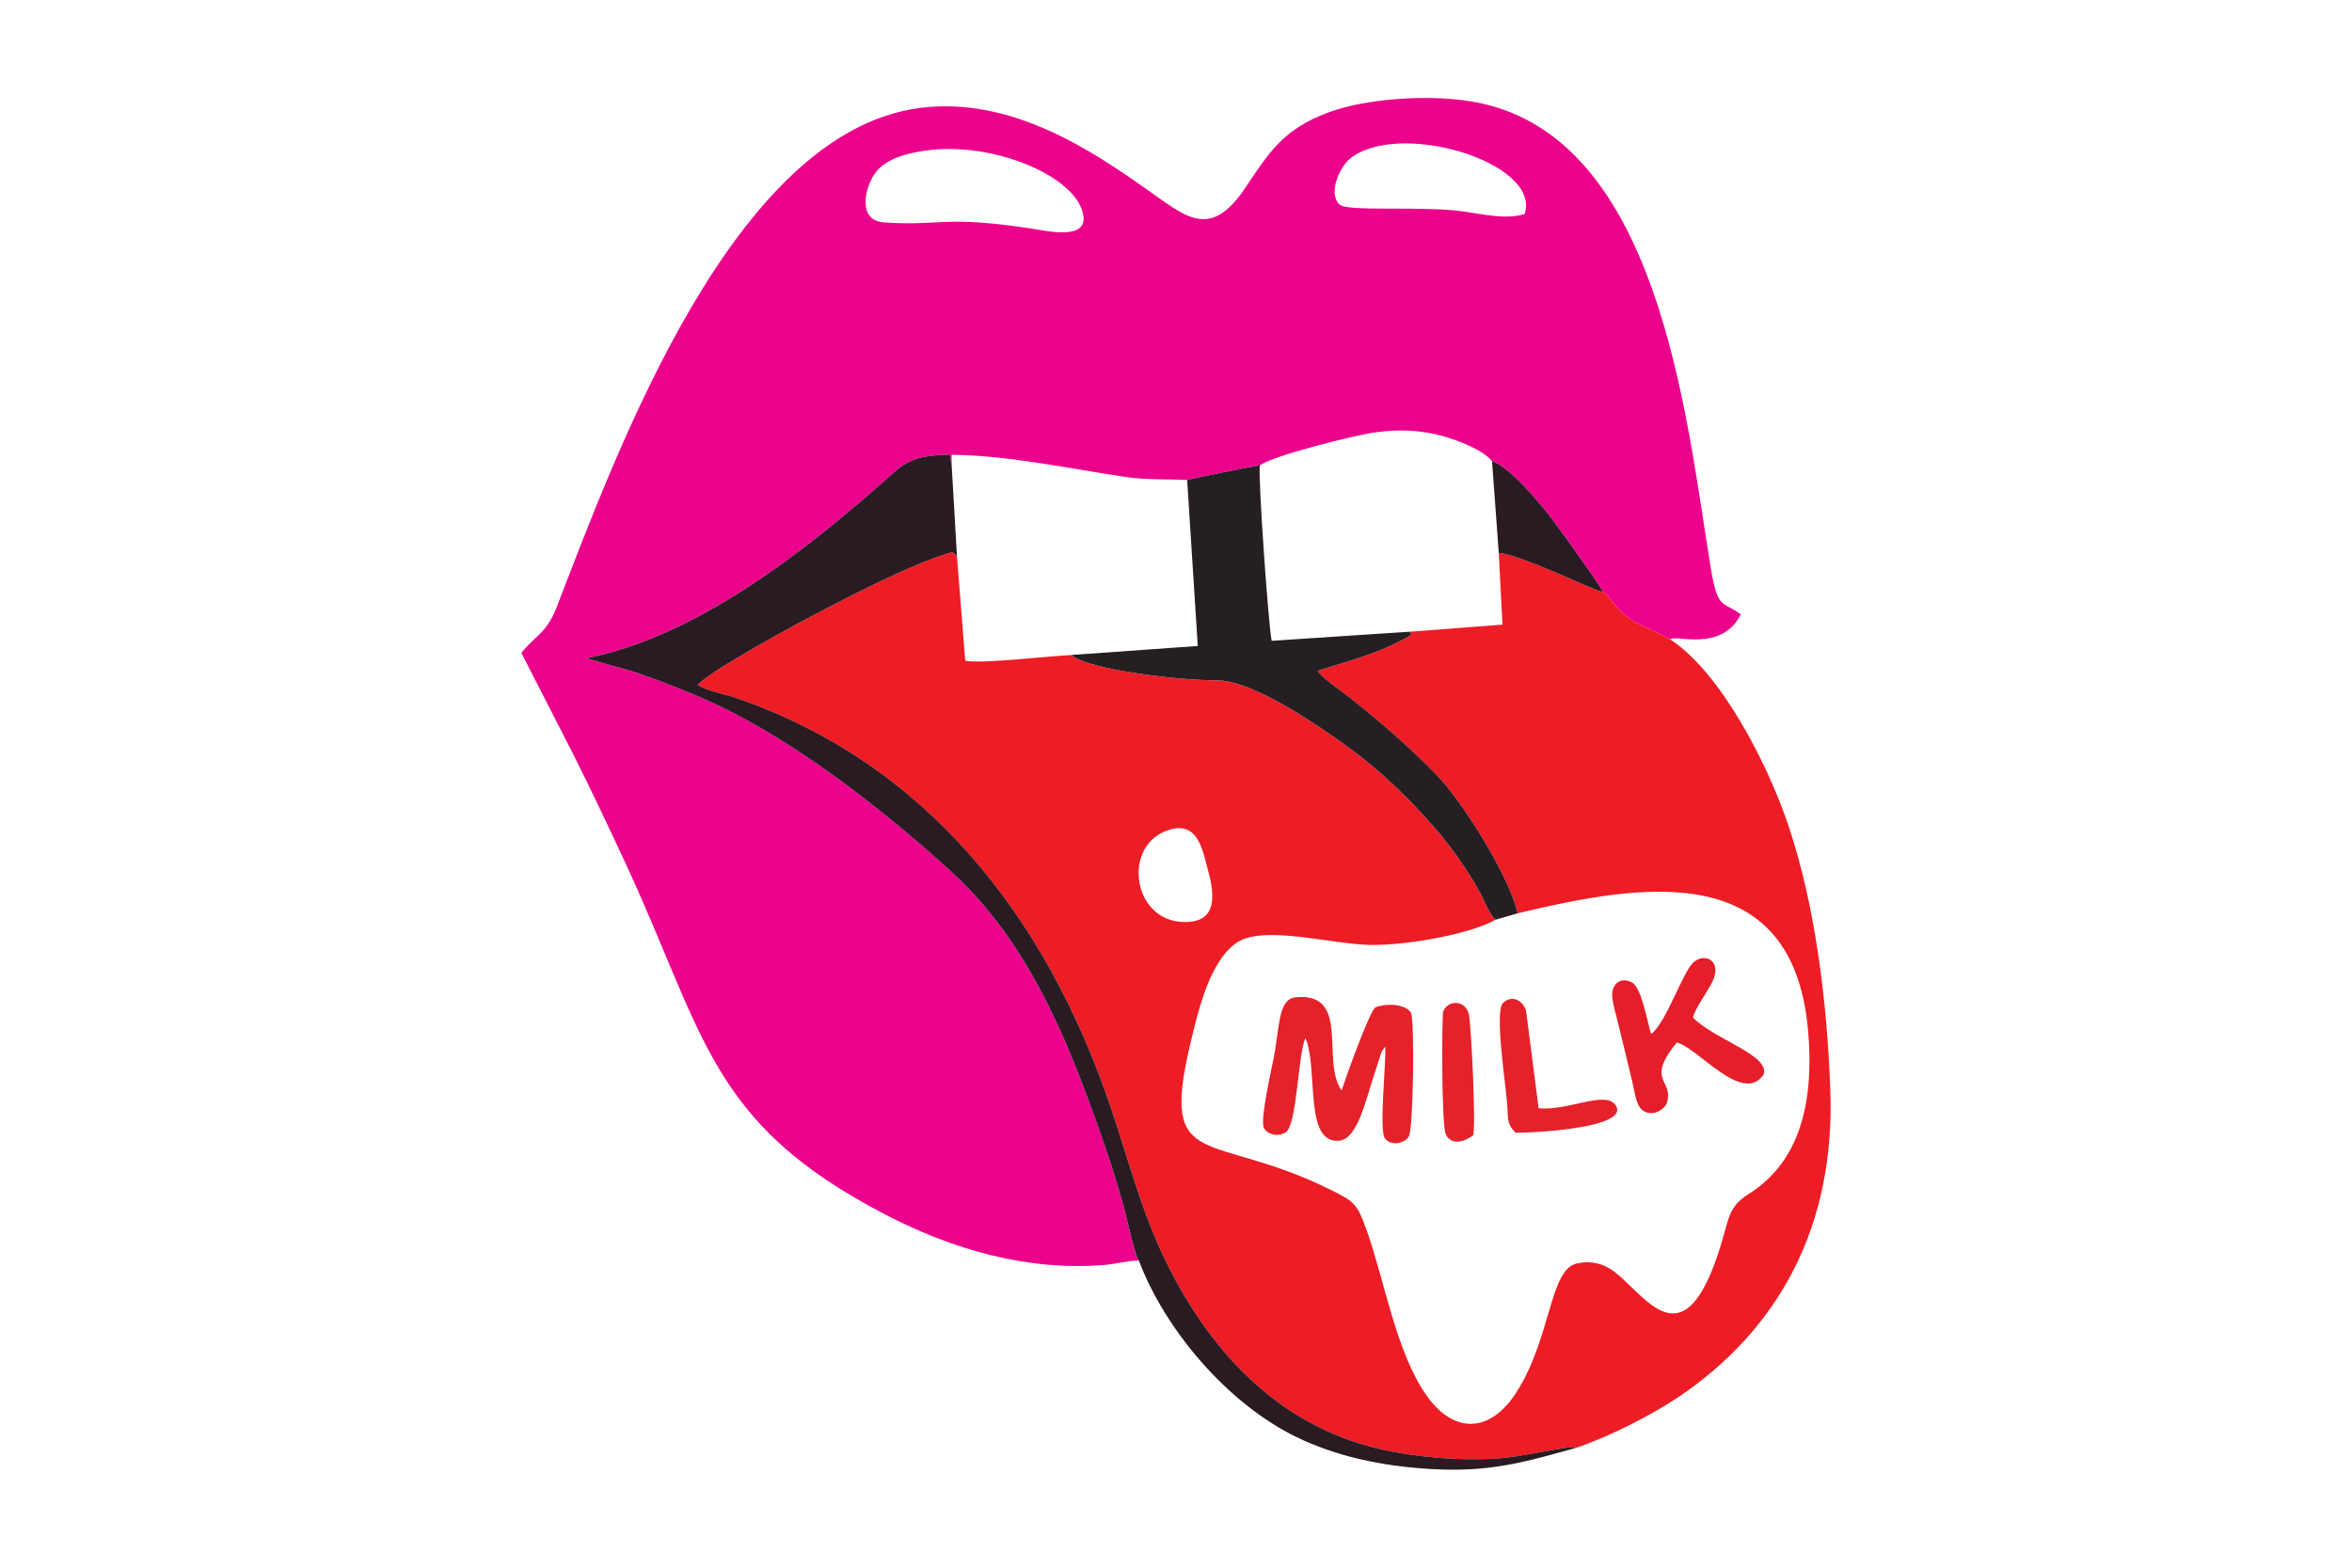 <?xml version="1.0" encoding="UTF-8"?>
<!DOCTYPE svg PUBLIC "-//W3C//DTD SVG 1.1//EN" "http://www.w3.org/Graphics/SVG/1.1/DTD/svg11.dtd">
<!-- Creator: CorelDRAW 2017 -->
<svg xmlns="http://www.w3.org/2000/svg" xml:space="preserve" width="50.8mm" height="33.867mm" version="1.1" style="shape-rendering:geometricPrecision; text-rendering:geometricPrecision; image-rendering:optimizeQuality; fill-rule:evenodd; clip-rule:evenodd"
viewBox="0 0 5079.98 3386.66"
 xmlns:xlink="http://www.w3.org/1999/xlink">
 <defs>
  <style type="text/css">
   <![CDATA[
    .fil5 {fill:#251E22}
    .fil4 {fill:#2A1B23}
    .fil3 {fill:#E51E2A}
    .fil2 {fill:#E5212A}
    .fil0 {fill:#EC018C}
    .fil1 {fill:#EE1C25}
   ]]>
  </style>
 </defs>
 <g id="Capa_x0020_1">
  <path class="fil0" d="M2000.69 325.04c147.33,-20.19 329.66,58.06 339.45,142.49 6.09,52.52 -82.26,30.71 -118.21,25.33 -185.61,-27.73 -191.62,-3.97 -312.91,-12.46 -57.29,-4 -41.45,-73.4 -20.44,-104.14 20.84,-30.48 61.18,-44.24 112.11,-51.22zm1292.57 137.12c-38.77,12.8 -90.72,0.63 -130.49,-5.09 -91.34,-13.15 -253.7,1.19 -269.87,-15.38 -27.3,-27.96 5.64,-84.46 21.36,-97.71 102.73,-86.59 414.78,5.38 379,118.18zm-833.5 2260.88c-8.53,-9.27 -27.62,-97.76 -33.12,-117.93 -27.88,-102.11 -84.36,-257.98 -123.45,-348.8 -65.95,-153.22 -142.96,-277.08 -250.02,-374.52 -150.21,-136.7 -357.98,-300.11 -553.77,-381.08 -38.69,-16 -72.12,-29.2 -113.75,-43.83 -39.1,-13.75 -81.52,-22.91 -119.46,-34.89 243.27,-47.01 486.13,-241.8 665.46,-402.28 33.28,-29.78 64.61,-36.41 120.02,-37.66l3.84 23.69 -0.1 -23.22c117.84,0.48 254.9,29.83 373.02,47.39 50.76,7.55 85.37,4.47 135.67,7.03 3.2,-1.74 150.3,-31.55 157.07,-31.4 25.72,-20.86 207.38,-66.23 251.09,-71.83 51.81,-6.63 96.23,-4.73 143.72,8.27 35.72,9.78 89.73,31.73 106.59,54.44 38.18,11.29 107.73,95.3 132.79,129.22 18.79,25.43 34.44,46.79 53.65,74.46 14.87,21.4 42.24,58.4 53.17,78.73 20.32,9.02 24.23,50.52 101.86,80.55l42.93 21.63 6.46 -1.95c22.61,-2.49 109.22,23.2 146.38,-52.09 -41.02,-29.47 -50.01,-9.33 -65.31,-102.78 -52.67,-321.74 -109.94,-940.75 -519.33,-1005.53 -94.81,-15 -227.36,-5.46 -307.45,24.72 -95.51,36 -126.72,85.32 -177.73,161.83 -76.33,114.51 -129.1,62.85 -212.56,4.21 -115.16,-80.9 -291.59,-202.28 -491.15,-176.17 -403.17,52.76 -653.63,741.27 -784.59,1079.97 -21.69,56.09 -51.36,64.6 -75.56,97.4l111.85 218.46c38.81,77.56 71.94,147.57 108.63,226.17 177.13,379.51 181.86,568.95 565.05,768.27 143.98,74.89 306.13,123.03 474.52,109.05 24.95,-2.07 47.91,-9.25 73.58,-9.53z"/>
  <path class="fil1" d="M2527.61 1791.86c61.06,-17.1 70.1,45.89 82.8,93.19 16.09,59.95 13.11,109.58 -56.35,106.63 -110.96,-4.7 -130.68,-170.62 -26.45,-199.82zm877.96 1335.42c73.9,-25.05 165.45,-72.69 219.5,-109.16 218.02,-147.12 338.68,-370.11 328.16,-662.73 -7.01,-195.15 -33.26,-401.11 -90.22,-571.11 -44.91,-134.07 -146.36,-332.15 -256.04,-403.27l-42.93 -21.63c-77.63,-30.03 -81.54,-71.53 -101.86,-80.55 -10.3,1.77 -174.95,-80.28 -225.06,-84.18l8.03 154.69 -200.6 15.38c4.83,7.09 12.16,4.6 -36.23,27.86 -63.14,30.33 -150.2,50.23 -162.6,57.4 12.35,16.13 47.97,40.13 66.66,54.8 63.19,49.6 130.71,107.91 187.87,166.48 60.47,61.95 161.03,224.65 177.5,301.79 264.65,-63.47 593.82,-121.82 627.3,251.84 12.78,142.63 -10.41,280.74 -128.22,354.48 -42.39,26.54 -42.2,50.83 -58.14,104.15 -85.05,284.49 -173.82,94.83 -244.43,55.49 -20.81,-11.59 -43.35,-15.13 -68.42,-9.67 -59.41,12.94 -55.17,160.74 -130.63,278.48 -56.08,87.48 -134.4,91.7 -194.3,6.47 -66.08,-94.02 -90.31,-248.11 -129.4,-357.34 -20.47,-57.22 -26.88,-61.45 -76.8,-86.28 -261.38,-130.06 -369.38,-35.35 -304.62,-312.46 19.58,-83.78 44.75,-184.47 102.13,-222.49 57.86,-38.33 206.49,4.97 290.08,5.6 78.27,0.59 211.03,-22.93 268.38,-54.59 -11.99,-7.22 -25.41,-42.75 -33.74,-57.87 -32.88,-59.69 -73.35,-114.16 -117.81,-162.69 -62.83,-68.57 -122.1,-121.9 -199.16,-174.85 -58.45,-40.16 -180.02,-121.94 -252.15,-121.58 -72.72,0.37 -274.28,-21.26 -314.36,-54.74 -45.61,2.01 -196.01,19.66 -228.73,12.31l-17.74 -224.26c-8.27,-12.34 -3.45,-4.23 -10.1,-10.12 -94.17,23.59 -335.6,152.84 -425.52,205.33 -32.2,18.79 -102.89,58.9 -124.61,81.25 20.4,13.28 60.27,20.29 83.87,28.43 409.56,141.29 668.67,470.75 808.43,884.26 40.15,118.8 66.79,226.22 119.33,333.31 99.69,203.22 255.96,367.5 489.65,410.51 69,12.71 133.76,18.12 210.33,15.75 64.17,-1.99 174.05,-31.17 187.2,-24.49z"/>
  <path class="fil2" d="M2819.6 2242.36c28.44,66.47 -4.48,229.86 73.4,221.8 39.71,-4.11 57.4,-90.47 76.19,-146.23 3.72,-11.02 6.01,-18.75 9.62,-29.78 5.58,-17 4.02,-16.34 13.45,-27.18 0.67,48.26 -13.72,181.02 -0.99,198.24 13.09,17.7 42.3,10.73 51.42,-3.63 9.98,-15.7 13.08,-248.85 4.82,-268.29 -14.77,-19.83 -55.77,-19.84 -76.98,-11.04 -14.19,12.24 -64.6,153.59 -72.81,179.38 -45.23,-63.09 20.22,-210.92 -97.67,-201.47 -39.99,3.2 -35.22,60.71 -49.37,133 -4.13,21.14 -29,130.8 -21.23,148.3 6.95,15.66 31.25,21.25 47.48,10.67 24.8,-16.17 26.1,-167.32 42.67,-203.77z"/>
  <path class="fil3" d="M3566.05 2233.58c-7.92,-24.98 -20.36,-100.64 -41.42,-111.34 -24.71,-12.55 -42.05,3.03 -42.62,26.21 -0.37,14.92 10.2,50.59 14.02,66.47 9.98,41.44 20.05,83.21 29.66,122.62 4.98,20.42 7.58,48.25 20.22,59.26 17.5,15.26 40.92,6.85 52.87,-10.73 20.77,-53.85 -48.14,-47.95 22.88,-133.87 43.83,9.52 143.31,136.54 187.58,68.74 13.75,-41.73 -108.92,-76.52 -152.88,-123.01 7.74,-24.43 29.45,-51.73 41.67,-76.29 23.43,-47.11 -17.59,-65.19 -41.58,-41.6 -22.92,22.55 -59.54,132.6 -90.4,153.54z"/>
  <path class="fil2" d="M3273.59 2446.97c8.47,1.33 256.24,-6.9 214.68,-61.08 -22.6,-29.47 -104.37,14.78 -165.12,8.17l-26.92 -209.83c-6.16,-23.39 -31.45,-36.03 -50.05,-17.4 -17.9,17.93 4.66,166.71 8.79,214.24 3,34.54 -1.85,46.08 18.62,65.9z"/>
  <g id="_1806756028272">
   <path class="fil4" d="M2459.76 2723.04c56.16,149.36 191.38,308.77 339.54,380.96 84.94,41.4 182.09,63.04 290.91,69.52 129.49,7.7 206,-15.78 315.36,-46.24 -13.15,-6.68 -123.03,22.5 -187.2,24.49 -76.57,2.37 -141.33,-3.04 -210.33,-15.75 -233.69,-43.01 -389.96,-207.29 -489.65,-410.51 -52.54,-107.09 -79.18,-214.51 -119.33,-333.31 -139.76,-413.51 -398.87,-742.97 -808.43,-884.26 -23.6,-8.14 -63.47,-15.15 -83.87,-28.43 21.72,-22.35 92.41,-62.46 124.61,-81.25 89.92,-52.49 331.35,-181.74 425.52,-205.33 6.65,5.89 1.83,-2.22 10.1,10.12l-11.48 -197.31 -3.84 -23.69c-55.41,1.25 -86.74,7.88 -120.02,37.66 -179.33,160.48 -422.19,355.27 -665.46,402.28 37.94,11.98 80.36,21.14 119.46,34.89 41.63,14.63 75.06,27.83 113.75,43.83 195.79,80.97 403.56,244.38 553.77,381.08 107.06,97.44 184.07,221.3 250.02,374.52 39.09,90.82 95.57,246.69 123.45,348.8 5.5,20.17 24.59,108.66 33.12,117.93z"/>
   <path class="fil5" d="M2564.1 1036.94l22.92 358.53 -273.56 19.53c40.08,33.48 241.64,55.11 314.36,54.74 72.13,-0.36 193.7,81.42 252.15,121.58 77.06,52.95 136.33,106.28 199.16,174.85 44.46,48.53 84.93,103 117.81,162.69 8.33,15.12 21.75,50.65 33.74,57.87l47.07 -13.68c-16.47,-77.14 -117.03,-239.84 -177.5,-301.79 -57.16,-58.57 -124.68,-116.88 -187.87,-166.48 -18.69,-14.67 -54.31,-38.67 -66.66,-54.8 12.4,-7.17 99.46,-27.07 162.6,-57.4 48.39,-23.26 41.06,-20.77 36.23,-27.86l-297.95 19.6c-6.99,-33.25 -30.03,-358.8 -25.43,-378.78 -6.77,-0.15 -153.87,29.66 -157.07,31.4z"/>
   <path class="fil4" d="M3237.12 1194.65c50.11,3.9 214.76,85.95 225.06,84.18 -10.93,-20.33 -38.3,-57.33 -53.17,-78.73 -19.21,-27.67 -34.86,-49.03 -53.65,-74.46 -25.06,-33.92 -94.61,-117.93 -132.79,-129.22l14.55 198.23z"/>
  </g>
  <path class="fil2" d="M3181.98 2452.38c5.78,-22.56 -4.37,-242.66 -9.72,-262.41 -8.42,-31.13 -46.24,-29.6 -55.14,-4.6 -2.95,8.29 -4.08,245.72 5.66,265.4 13.18,26.61 44.41,13.4 59.2,1.61z"/>
 </g>
</svg>
